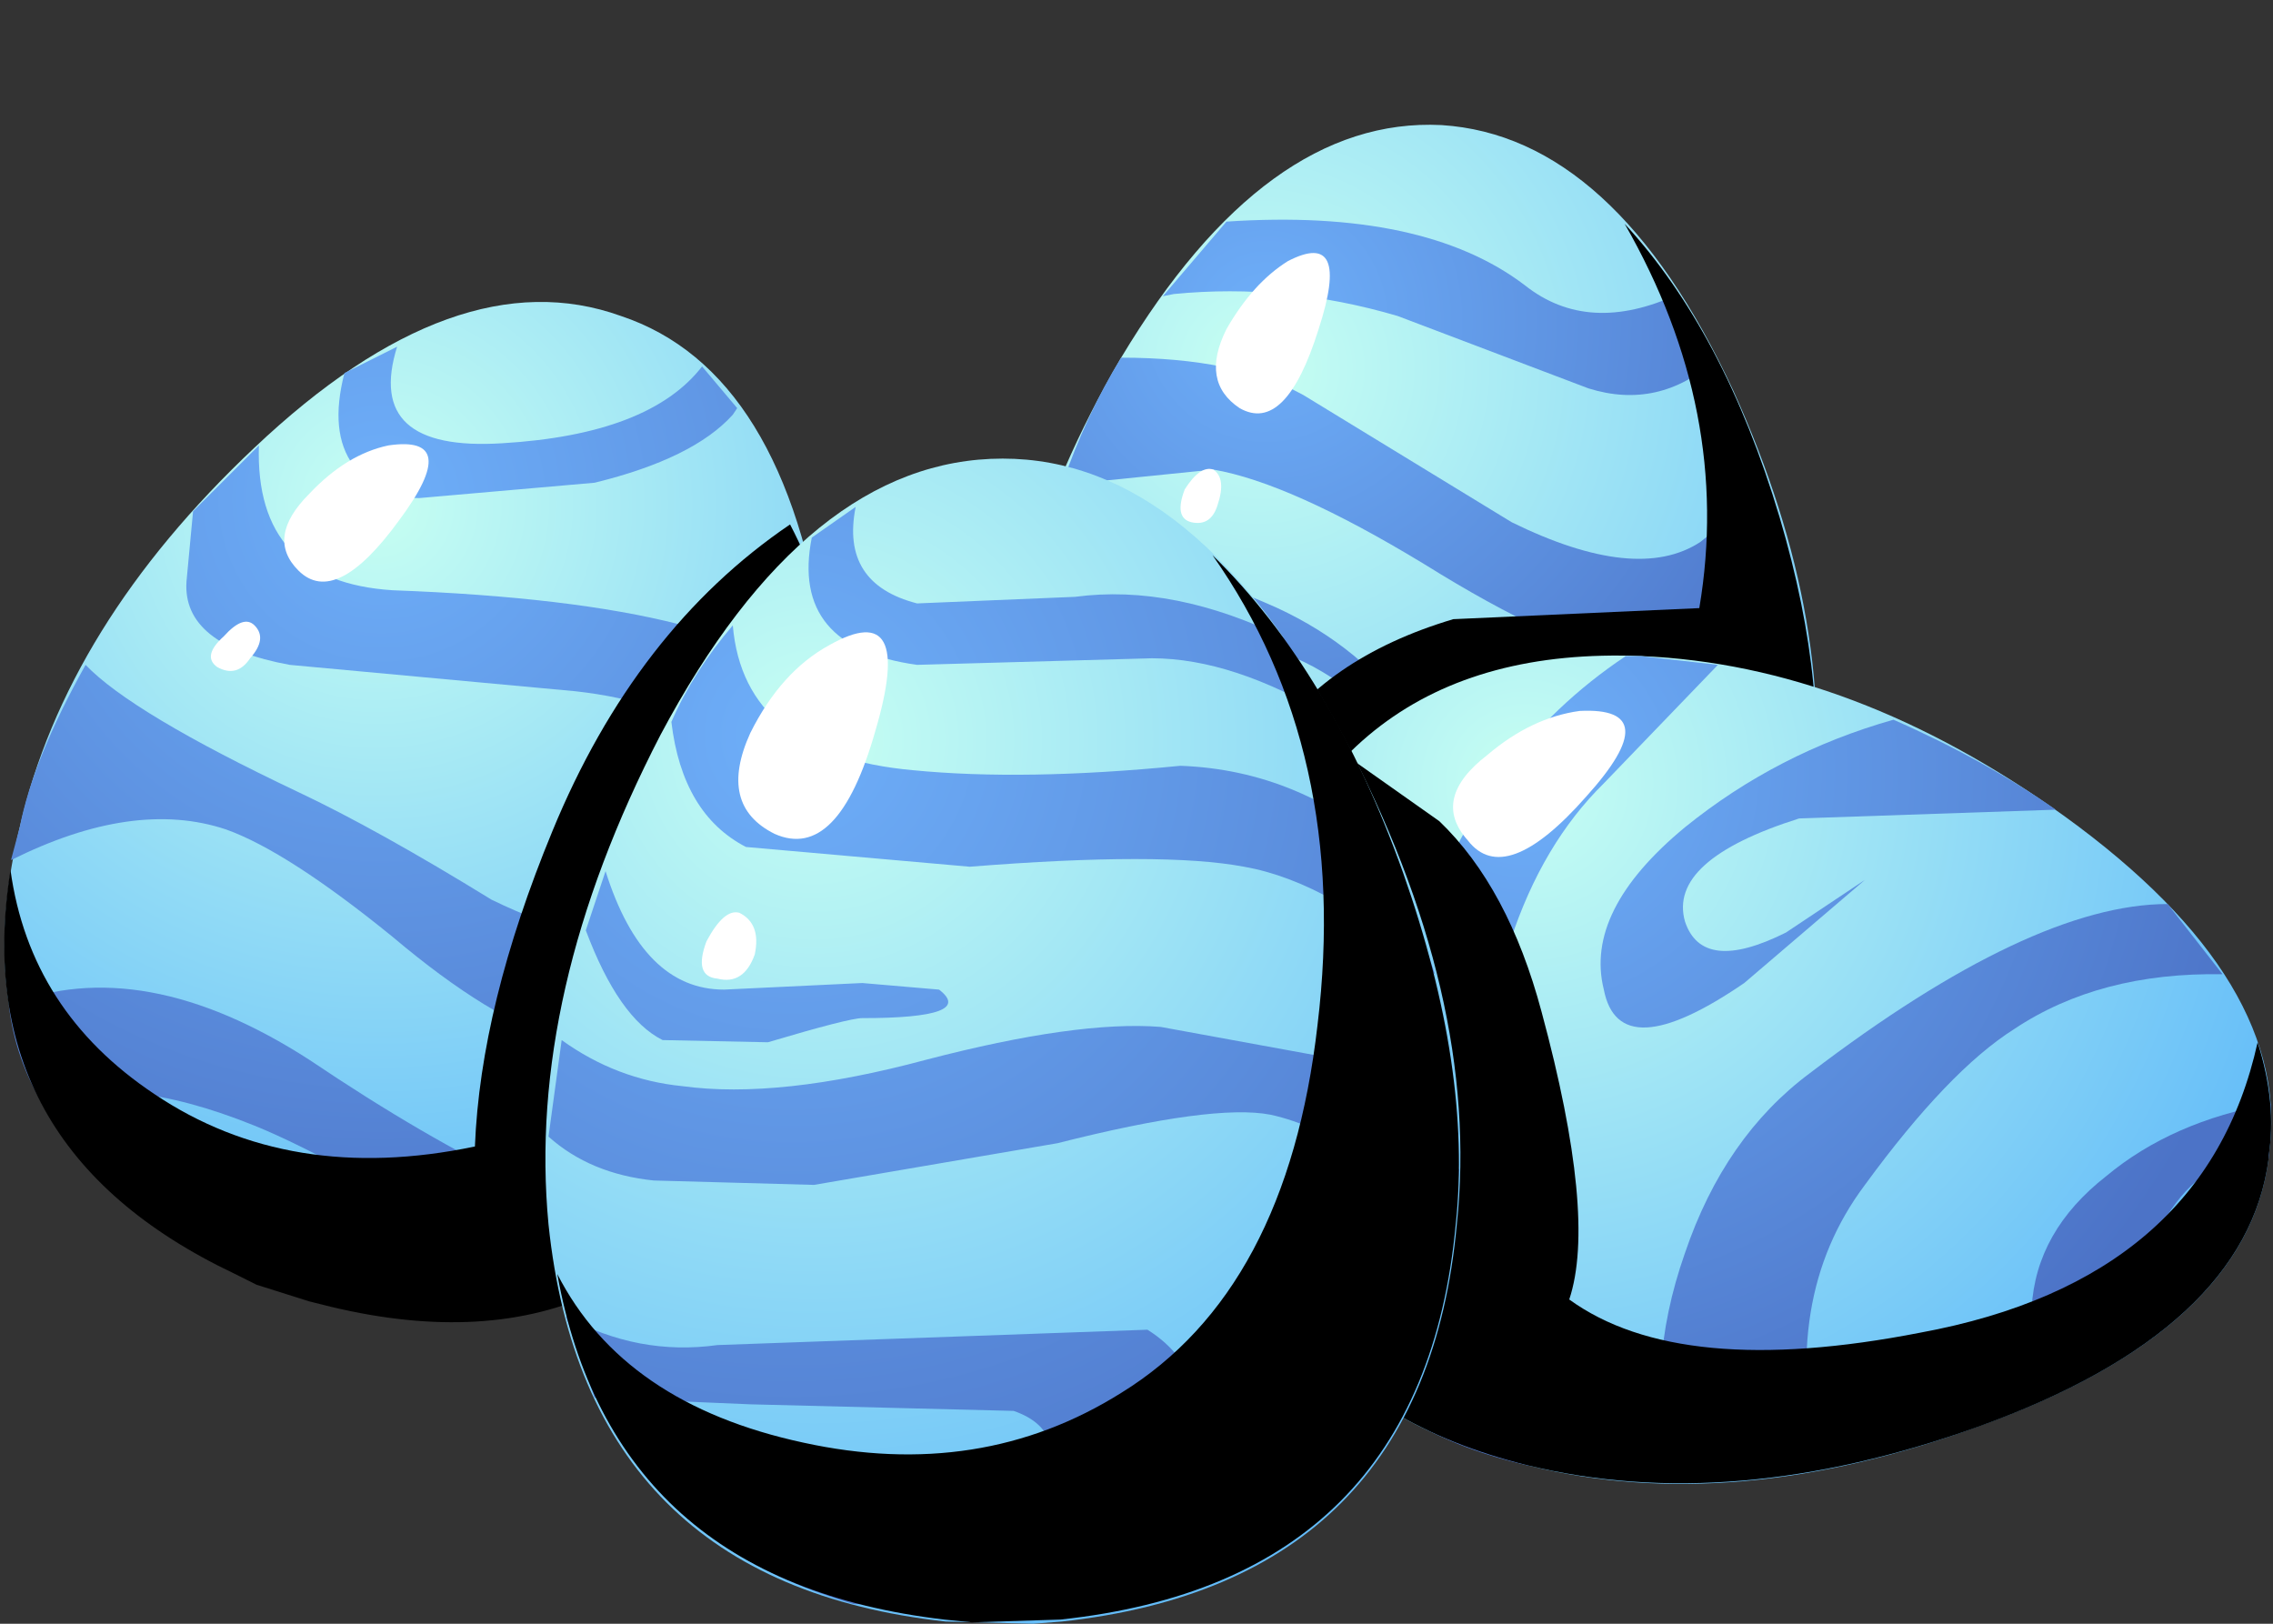 <?xml version="1.0" encoding="UTF-8" standalone="no"?>
<svg xmlns:xlink="http://www.w3.org/1999/xlink" height="37.0px" width="51.8px" xmlns="http://www.w3.org/2000/svg">
  <rect width="100%" height="100%" fill="#333333" stroke="none"/>
  <g transform="matrix(1.0, 0.0, 0.0, 1.0, 0.0, 0.0)">
    <use height="23.75" transform="matrix(1.0, 0.0, 0.0, 1.0, 22.8, 2.85)" width="18.6" xlink:href="#shape0"/>
    <use height="17.05" transform="matrix(1.26, 0.0, 0.0, 1.26, 22.85, 5.1)" width="14.7" xlink:href="#sprite0"/>
    <use height="24.35" transform="matrix(1.0, 0.0, 0.0, 1.0, 0.1, 5.75)" width="30.2" xlink:href="#shape2"/>
    <use height="14.45" transform="matrix(1.26, 0.0, 0.0, 1.26, 0.113, 11.95)" width="15.25" xlink:href="#sprite1"/>
    <use height="23.7" transform="matrix(1.0, 0.0, 0.0, 1.0, 4.8, 10.1)" width="46.95" xlink:href="#shape4"/>
    <use height="13.15" transform="matrix(1.26, 0.0, 0.0, 1.26, 27.887, 17.2)" width="18.95" xlink:href="#sprite2"/>
    <use height="26.55" transform="matrix(1.0, 0.0, 0.0, 1.0, 12.45, 10.45)" width="24.6" xlink:href="#shape6"/>
    <use height="19.3" transform="matrix(1.26, 0.0, 0.0, 1.26, 12.7, 12.65)" width="16.3" xlink:href="#sprite3"/>
    <use height="7.95" transform="matrix(1.0, 0.0, 0.0, 1.0, 16.0, 14.4)" width="4.25" xlink:href="#shape8"/>
  </g>
  <defs>
    <g id="shape0" transform="matrix(1.0, 0.0, 0.0, 1.0, -22.8, -2.85)">
      <path d="M32.2 26.6 L30.9 26.55 30.4 26.4 Q23.1 25.2 22.8 17.95 22.6 13.2 25.55 8.15 28.85 2.65 32.85 2.85 36.8 3.1 39.5 8.9 41.95 14.3 41.25 19.0 40.1 26.2 32.75 26.55 L32.2 26.6" fill="url(#gradient0)" fill-rule="evenodd" stroke="none"/>
      <path d="M26.75 6.7 L26.5 6.75 27.95 5.05 Q32.45 4.75 34.75 6.5 36.2 7.65 38.25 6.7 L39.1 8.2 Q37.8 9.35 36.2 8.85 L31.85 7.2 Q29.3 6.45 26.75 6.7" fill="url(#gradient1)" fill-rule="evenodd" stroke="none"/>
      <path d="M40.85 13.25 Q39.1 15.25 37.05 14.95 35.5 14.75 32.45 12.85 29.4 11.0 27.65 10.7 L24.2 11.05 Q24.75 9.45 25.55 8.15 28.15 8.15 29.7 9.0 L34.45 11.9 Q37.3 13.3 38.75 12.35 L40.3 11.1 40.85 13.25" fill="url(#gradient2)" fill-rule="evenodd" stroke="none"/>
      <path d="M32.85 17.85 L31.4 16.25 Q29.65 14.7 28.2 14.7 26.8 14.7 23.3 13.6 L23.75 12.15 Q26.75 12.8 29.1 13.85 31.05 14.75 32.2 16.4 L32.85 17.85" fill="url(#gradient3)" fill-rule="evenodd" stroke="none"/>
    </g>
    <radialGradient cx="0" cy="0" gradientTransform="matrix(0.015, 0.019, 0.019, -0.015, 28.7, 8.4)" gradientUnits="userSpaceOnUse" id="gradient0" r="819.2" spreadMethod="pad">
      <stop offset="0.0" stop-color="#c7fff2"/>
      <stop offset="1.0" stop-color="#5fb9f9"/>
    </radialGradient>
    <radialGradient cx="0" cy="0" gradientTransform="matrix(0.013, 0.012, 0.012, -0.013, 28.85, 7.3)" gradientUnits="userSpaceOnUse" id="gradient1" r="819.2" spreadMethod="pad">
      <stop offset="0.0" stop-color="#6eaff9"/>
      <stop offset="1.0" stop-color="#4c73c7"/>
    </radialGradient>
    <radialGradient cx="0" cy="0" gradientTransform="matrix(0.013, 0.012, 0.012, -0.013, 28.85, 7.3)" gradientUnits="userSpaceOnUse" id="gradient2" r="819.2" spreadMethod="pad">
      <stop offset="0.0" stop-color="#6eaff9"/>
      <stop offset="1.0" stop-color="#4c73c7"/>
    </radialGradient>
    <radialGradient cx="0" cy="0" gradientTransform="matrix(0.013, 0.012, 0.012, -0.013, 28.85, 7.3)" gradientUnits="userSpaceOnUse" id="gradient3" r="819.2" spreadMethod="pad">
      <stop offset="0.0" stop-color="#6eaff9"/>
      <stop offset="1.0" stop-color="#4c73c7"/>
    </radialGradient>
    <g id="sprite0" transform="matrix(1.0, 0.0, 0.0, 1.0, 0.0, 0.0)">
      <use height="17.05" transform="matrix(1.0, 0.0, 0.0, 1.0, 0.0, 0.0)" width="14.7" xlink:href="#shape1"/>
    </g>
    <g id="shape1" transform="matrix(1.0, 0.0, 0.0, 1.0, 0.0, 0.0)">
      <path d="M12.6 6.95 Q13.2 3.4 11.25 0.0 13.05 1.95 14.05 5.3 15.0 8.5 14.6 11.0 13.7 16.75 7.85 17.0 L7.4 17.05 6.4 17.0 6.0 16.9 Q0.55 16.0 0.0 11.0 0.9 13.05 2.15 12.45 3.15 12.0 4.75 9.5 5.8 7.85 8.15 7.15 L12.6 6.95" fill="#000000" fill-rule="evenodd" stroke="none"/>
    </g>
    <g id="shape2" transform="matrix(1.0, 0.0, 0.0, 1.0, -0.1, -5.75)">
      <path d="M29.35 5.95 Q30.8 5.2 30.05 7.5 29.3 9.9 28.25 9.3 27.35 8.7 27.95 7.5 28.55 6.45 29.35 5.95" fill="#ffffff" fill-rule="evenodd" stroke="none"/>
      <path d="M27.65 10.7 Q27.95 10.9 27.75 11.5 27.6 12.0 27.15 11.9 26.75 11.8 27.0 11.15 27.35 10.6 27.65 10.7" fill="#ffffff" fill-rule="evenodd" stroke="none"/>
      <path d="M14.15 7.2 Q17.9 8.45 18.8 14.75 19.7 20.6 17.75 24.9 14.65 31.45 7.55 29.75 L7.05 29.6 5.85 29.25 5.35 29.0 Q-1.25 25.85 0.45 18.85 1.5 14.25 5.8 10.2 10.4 5.85 14.15 7.2" fill="url(#gradient4)" fill-rule="evenodd" stroke="none"/>
      <path d="M7.05 24.15 Q12.4 27.75 15.5 28.1 14.55 29.1 13.3 29.55 12.35 29.35 11.45 28.75 7.65 26.4 5.8 25.65 2.7 24.4 1.0 25.2 0.35 24.15 0.2 22.9 3.25 21.7 7.05 24.15" fill="url(#gradient5)" fill-rule="evenodd" stroke="none"/>
      <path d="M1.95 15.15 Q3.0 16.25 6.8 18.05 8.6 18.9 11.2 20.5 13.45 21.6 15.6 21.6 L18.75 21.6 18.5 22.65 Q14.8 24.2 12.8 23.7 11.2 23.25 8.95 21.35 6.55 19.4 5.15 18.9 3.05 18.2 0.25 19.6 L0.45 18.85 Q0.75 17.3 1.95 15.15" fill="url(#gradient6)" fill-rule="evenodd" stroke="none"/>
      <path d="M18.75 15.95 L19.0 16.35 19.0 19.65 Q17.25 16.2 13.1 15.75 L6.6 15.15 Q4.15 14.7 4.25 13.25 L4.4 11.65 5.9 10.15 Q5.8 13.25 8.95 13.45 17.1 13.75 18.75 15.95" fill="url(#gradient7)" fill-rule="evenodd" stroke="none"/>
      <path d="M16.0 8.35 L16.8 9.3 16.7 9.45 Q15.8 10.45 13.55 11.0 L9.55 11.35 Q8.55 11.35 8.05 10.6 7.5 9.85 7.85 8.5 L9.05 7.9 Q8.3 10.3 11.45 10.1 14.8 9.9 16.0 8.35" fill="url(#gradient8)" fill-rule="evenodd" stroke="none"/>
    </g>
    <radialGradient cx="0" cy="0" gradientTransform="matrix(0.007, 0.022, 0.022, -0.007, 8.6, 11.5)" gradientUnits="userSpaceOnUse" id="gradient4" r="819.2" spreadMethod="pad">
      <stop offset="0.0" stop-color="#c7fff2"/>
      <stop offset="1.0" stop-color="#5fb9f9"/>
    </radialGradient>
    <radialGradient cx="0" cy="0" gradientTransform="matrix(0.006, 0.023, 0.023, -0.006, 8.7, 11.35)" gradientUnits="userSpaceOnUse" id="gradient5" r="819.2" spreadMethod="pad">
      <stop offset="0.0" stop-color="#6eaff9"/>
      <stop offset="1.0" stop-color="#4c73c7"/>
    </radialGradient>
    <radialGradient cx="0" cy="0" gradientTransform="matrix(0.006, 0.023, 0.023, -0.006, 8.7, 11.35)" gradientUnits="userSpaceOnUse" id="gradient6" r="819.2" spreadMethod="pad">
      <stop offset="0.0" stop-color="#6eaff9"/>
      <stop offset="1.0" stop-color="#4c73c7"/>
    </radialGradient>
    <radialGradient cx="0" cy="0" gradientTransform="matrix(0.006, 0.023, 0.023, -0.006, 8.7, 11.35)" gradientUnits="userSpaceOnUse" id="gradient7" r="819.2" spreadMethod="pad">
      <stop offset="0.0" stop-color="#6eaff9"/>
      <stop offset="1.0" stop-color="#4c73c7"/>
    </radialGradient>
    <radialGradient cx="0" cy="0" gradientTransform="matrix(0.006, 0.023, 0.023, -0.006, 8.7, 11.35)" gradientUnits="userSpaceOnUse" id="gradient8" r="819.2" spreadMethod="pad">
      <stop offset="0.0" stop-color="#6eaff9"/>
      <stop offset="1.0" stop-color="#4c73c7"/>
    </radialGradient>
    <g id="sprite1" transform="matrix(1.0, 0.0, 0.0, 1.0, -0.05, 0.0)">
      <use height="14.45" transform="matrix(1.0, 0.0, 0.0, 1.0, 0.05, 0.0)" width="15.25" xlink:href="#shape3"/>
    </g>
    <g id="shape3" transform="matrix(1.0, 0.0, 0.0, 1.0, -0.05, 0.0)">
      <path d="M14.25 0.0 Q15.45 2.3 15.3 5.25 15.15 7.9 14.05 10.3 11.6 15.5 5.95 14.15 L5.55 14.05 4.6 13.75 4.2 13.55 Q-0.65 11.25 0.15 6.25 0.5 8.8 2.75 10.3 5.2 11.95 8.55 11.25 8.65 8.7 9.95 5.55 11.45 1.9 14.25 0.0" fill="#000000" fill-rule="evenodd" stroke="none"/>
    </g>
    <g id="shape4" transform="matrix(1.0, 0.0, 0.0, 1.0, -4.8, -10.1)">
      <path d="M8.85 10.15 Q10.55 9.9 9.1 11.85 7.65 13.85 6.8 13.0 6.05 12.25 7.05 11.25 7.9 10.35 8.85 10.15" fill="#ffffff" fill-rule="evenodd" stroke="none"/>
      <path d="M5.8 14.25 Q6.1 14.55 5.7 15.0 5.4 15.45 4.95 15.2 4.6 14.95 5.1 14.5 5.55 14.0 5.8 14.25" fill="#ffffff" fill-rule="evenodd" stroke="none"/>
      <path d="M51.7 26.35 L51.7 26.4 Q51.2 30.3 45.1 32.5 39.5 34.55 34.85 33.4 27.7 31.65 27.95 24.2 L27.95 23.65 28.0 23.0 28.25 21.9 Q30.1 14.65 37.4 14.95 42.25 15.15 47.05 18.6 52.3 22.4 51.7 26.35" fill="url(#gradient9)" fill-rule="evenodd" stroke="none"/>
      <path d="M37.05 14.95 L37.4 14.95 39.15 15.15 36.55 17.85 Q33.75 20.6 33.65 26.65 33.45 32.1 34.85 33.4 33.3 33.05 32.2 32.4 L31.8 30.45 Q31.0 25.4 32.35 21.3 33.75 17.15 37.05 14.95" fill="url(#gradient10)" fill-rule="evenodd" stroke="none"/>
      <path d="M49.4 20.6 L50.65 22.2 Q47.85 22.15 45.9 23.45 44.4 24.4 42.5 27.0 40.55 29.6 41.45 33.45 L38.1 33.7 Q37.45 31.25 38.4 28.55 39.3 25.9 41.25 24.45 46.3 20.6 49.4 20.6" fill="url(#gradient11)" fill-rule="evenodd" stroke="none"/>
      <path d="M51.75 25.15 L51.7 26.4 Q49.2 26.15 48.25 30.95 L46.35 31.95 Q46.15 31.2 46.3 29.8 46.4 28.05 48.0 26.8 49.5 25.55 51.75 25.15" fill="url(#gradient12)" fill-rule="evenodd" stroke="none"/>
      <path d="M41.0 18.65 Q38.0 19.6 38.4 21.0 38.8 22.2 40.7 21.25 L42.5 20.05 39.75 22.4 Q36.9 24.35 36.55 22.55 36.1 20.75 38.4 18.85 40.5 17.15 43.15 16.4 45.2 17.3 46.85 18.45 L41.0 18.65" fill="url(#gradient13)" fill-rule="evenodd" stroke="none"/>
    </g>
    <radialGradient cx="0" cy="0" gradientTransform="matrix(0.013, 0.02, 0.02, -0.013, 34.75, 17.85)" gradientUnits="userSpaceOnUse" id="gradient9" r="819.2" spreadMethod="pad">
      <stop offset="0.0" stop-color="#c7fff2"/>
      <stop offset="1.0" stop-color="#5fb9f9"/>
    </radialGradient>
    <radialGradient cx="0" cy="0" gradientTransform="matrix(0.011, 0.018, 0.018, -0.011, 34.75, 17.55)" gradientUnits="userSpaceOnUse" id="gradient10" r="819.2" spreadMethod="pad">
      <stop offset="0.0" stop-color="#6eaff9"/>
      <stop offset="1.0" stop-color="#4c73c7"/>
    </radialGradient>
    <radialGradient cx="0" cy="0" gradientTransform="matrix(0.011, 0.018, 0.018, -0.011, 34.75, 17.55)" gradientUnits="userSpaceOnUse" id="gradient11" r="819.2" spreadMethod="pad">
      <stop offset="0.0" stop-color="#6eaff9"/>
      <stop offset="1.0" stop-color="#4c73c7"/>
    </radialGradient>
    <radialGradient cx="0" cy="0" gradientTransform="matrix(0.011, 0.018, 0.018, -0.011, 34.75, 17.55)" gradientUnits="userSpaceOnUse" id="gradient12" r="819.2" spreadMethod="pad">
      <stop offset="0.0" stop-color="#6eaff9"/>
      <stop offset="1.0" stop-color="#4c73c7"/>
    </radialGradient>
    <radialGradient cx="0" cy="0" gradientTransform="matrix(0.011, 0.018, 0.018, -0.011, 34.75, 17.55)" gradientUnits="userSpaceOnUse" id="gradient13" r="819.2" spreadMethod="pad">
      <stop offset="0.0" stop-color="#6eaff9"/>
      <stop offset="1.0" stop-color="#4c73c7"/>
    </radialGradient>
    <g id="sprite2" transform="matrix(1.0, 0.0, 0.0, 1.0, 0.05, 0.0)">
      <use height="13.15" transform="matrix(1.0, 0.0, 0.0, 1.0, -0.05, 0.0)" width="18.95" xlink:href="#shape5"/>
    </g>
    <g id="shape5" transform="matrix(1.0, 0.0, 0.0, 1.0, 0.05, 0.0)">
      <path d="M18.85 7.3 Q18.45 10.4 13.6 12.15 9.15 13.75 5.45 12.85 -0.2 11.45 0.0 5.55 L0.0 5.1 0.05 4.6 0.25 3.7 Q0.85 1.35 2.15 0.0 L3.85 1.2 Q5.1 2.4 5.7 4.65 6.7 8.35 6.2 9.85 8.2 11.3 12.55 10.45 17.7 9.5 18.65 5.2 19.0 6.3 18.85 7.25 L18.85 7.3" fill="#000000" fill-rule="evenodd" stroke="none"/>
    </g>
    <g id="shape6" transform="matrix(1.0, 0.0, 0.0, 1.0, -12.45, -10.45)">
      <path d="M36.0 16.2 Q38.0 16.1 36.15 18.15 34.3 20.25 33.45 19.15 32.6 18.2 33.9 17.2 34.9 16.35 36.0 16.2" fill="#ffffff" fill-rule="evenodd" stroke="none"/>
      <path d="M30.6 16.75 Q33.75 22.7 33.2 27.9 32.45 36.05 24.2 36.95 L23.55 37.0 21.55 36.95 Q13.35 36.05 12.5 27.9 12.0 22.65 15.05 16.75 18.4 10.45 22.85 10.45 27.25 10.45 30.6 16.75" fill="url(#gradient14)" fill-rule="evenodd" stroke="none"/>
      <path d="M26.15 30.3 Q27.9 31.4 27.0 33.85 26.0 36.7 20.9 36.6 L19.45 36.55 Q17.9 36.1 16.7 35.35 22.65 36.05 23.6 34.4 24.55 32.65 23.1 32.15 L17.1 32.0 13.55 31.85 12.9 30.0 Q14.55 30.9 16.35 30.65 L26.15 30.3" fill="url(#gradient15)" fill-rule="evenodd" stroke="none"/>
      <path d="M18.5 12.25 L19.5 11.55 Q19.15 13.3 20.9 13.75 L24.5 13.6 Q26.75 13.3 29.3 14.55 L30.35 16.35 Q28.1 15.0 26.25 15.0 L20.9 15.15 Q18.0 14.75 18.5 12.25" fill="url(#gradient16)" fill-rule="evenodd" stroke="none"/>
      <path d="M33.25 26.65 L33.1 28.5 Q31.05 25.85 28.95 25.4 27.65 25.15 24.1 26.05 L18.55 27.0 14.9 26.9 Q13.45 26.75 12.5 25.9 L12.8 23.7 Q14.05 24.6 15.55 24.75 17.75 25.05 21.1 24.15 24.55 23.25 26.45 23.4 L30.55 24.15 Q31.75 24.7 33.05 26.35 L33.25 26.65" fill="url(#gradient17)" fill-rule="evenodd" stroke="none"/>
      <path d="M15.1 23.7 Q14.1 23.2 13.35 21.2 L13.8 19.85 Q14.65 22.55 16.5 22.55 L19.65 22.4 21.4 22.55 Q22.25 23.2 19.65 23.2 19.35 23.2 17.5 23.75 L15.1 23.7" fill="url(#gradient18)" fill-rule="evenodd" stroke="none"/>
      <path d="M32.7 22.2 Q30.35 20.1 28.35 19.75 26.5 19.4 22.1 19.75 L17.0 19.3 Q15.55 18.55 15.3 16.45 15.8 15.3 16.7 14.25 16.95 17.2 20.8 17.55 23.35 17.8 26.9 17.45 29.65 17.55 31.8 19.5 L32.7 22.2" fill="url(#gradient19)" fill-rule="evenodd" stroke="none"/>
    </g>
    <radialGradient cx="0" cy="0" gradientTransform="matrix(0.018, 0.02, 0.02, -0.018, 18.55, 16.85)" gradientUnits="userSpaceOnUse" id="gradient14" r="819.2" spreadMethod="pad">
      <stop offset="0.0" stop-color="#c7fff2"/>
      <stop offset="1.0" stop-color="#5fb9f9"/>
    </radialGradient>
    <radialGradient cx="0" cy="0" gradientTransform="matrix(0.015, 0.022, 0.022, -0.015, 18.05, 16.75)" gradientUnits="userSpaceOnUse" id="gradient15" r="819.2" spreadMethod="pad">
      <stop offset="0.0" stop-color="#6eaff9"/>
      <stop offset="1.0" stop-color="#4c73c7"/>
    </radialGradient>
    <radialGradient cx="0" cy="0" gradientTransform="matrix(0.015, 0.022, 0.022, -0.015, 18.05, 16.75)" gradientUnits="userSpaceOnUse" id="gradient16" r="819.2" spreadMethod="pad">
      <stop offset="0.0" stop-color="#6eaff9"/>
      <stop offset="1.0" stop-color="#4c73c7"/>
    </radialGradient>
    <radialGradient cx="0" cy="0" gradientTransform="matrix(0.015, 0.022, 0.022, -0.015, 18.05, 16.75)" gradientUnits="userSpaceOnUse" id="gradient17" r="819.2" spreadMethod="pad">
      <stop offset="0.0" stop-color="#6eaff9"/>
      <stop offset="1.0" stop-color="#4c73c7"/>
    </radialGradient>
    <radialGradient cx="0" cy="0" gradientTransform="matrix(0.015, 0.022, 0.022, -0.015, 18.05, 16.75)" gradientUnits="userSpaceOnUse" id="gradient18" r="819.2" spreadMethod="pad">
      <stop offset="0.0" stop-color="#6eaff9"/>
      <stop offset="1.0" stop-color="#4c73c7"/>
    </radialGradient>
    <radialGradient cx="0" cy="0" gradientTransform="matrix(0.015, 0.022, 0.022, -0.015, 18.05, 16.75)" gradientUnits="userSpaceOnUse" id="gradient19" r="819.2" spreadMethod="pad">
      <stop offset="0.0" stop-color="#6eaff9"/>
      <stop offset="1.0" stop-color="#4c73c7"/>
    </radialGradient>
    <g id="sprite3" transform="matrix(1.0, 0.0, 0.0, 1.0, 0.0, 0.0)">
      <use height="19.3" transform="matrix(1.0, 0.0, 0.0, 1.0, 0.0, 0.0)" width="16.3" xlink:href="#shape7"/>
    </g>
    <g id="shape7" transform="matrix(1.0, 0.0, 0.0, 1.0, 0.0, 0.0)">
      <path d="M13.75 8.5 Q14.35 3.55 11.85 0.0 14.0 2.1 15.3 5.75 16.55 9.3 16.25 12.1 15.65 18.55 9.1 19.25 L7.5 19.3 7.0 19.25 Q1.0 18.55 0.0 13.0 1.2 15.35 4.45 16.05 7.65 16.75 10.2 15.15 13.2 13.3 13.75 8.5" fill="#000000" fill-rule="evenodd" stroke="none"/>
    </g>
    <g id="shape8" transform="matrix(1.0, 0.0, 0.0, 1.0, -16.0, -14.4)">
      <path d="M18.9 14.7 Q20.85 13.6 19.95 16.65 19.1 19.65 17.65 19.0 16.35 18.35 17.1 16.7 17.8 15.3 18.9 14.7" fill="#ffffff" fill-rule="evenodd" stroke="none"/>
      <path d="M16.85 20.8 Q17.35 21.05 17.2 21.75 16.95 22.45 16.35 22.3 15.8 22.25 16.1 21.45 16.5 20.7 16.85 20.8" fill="#ffffff" fill-rule="evenodd" stroke="none"/>
    </g>
  </defs>
</svg>
